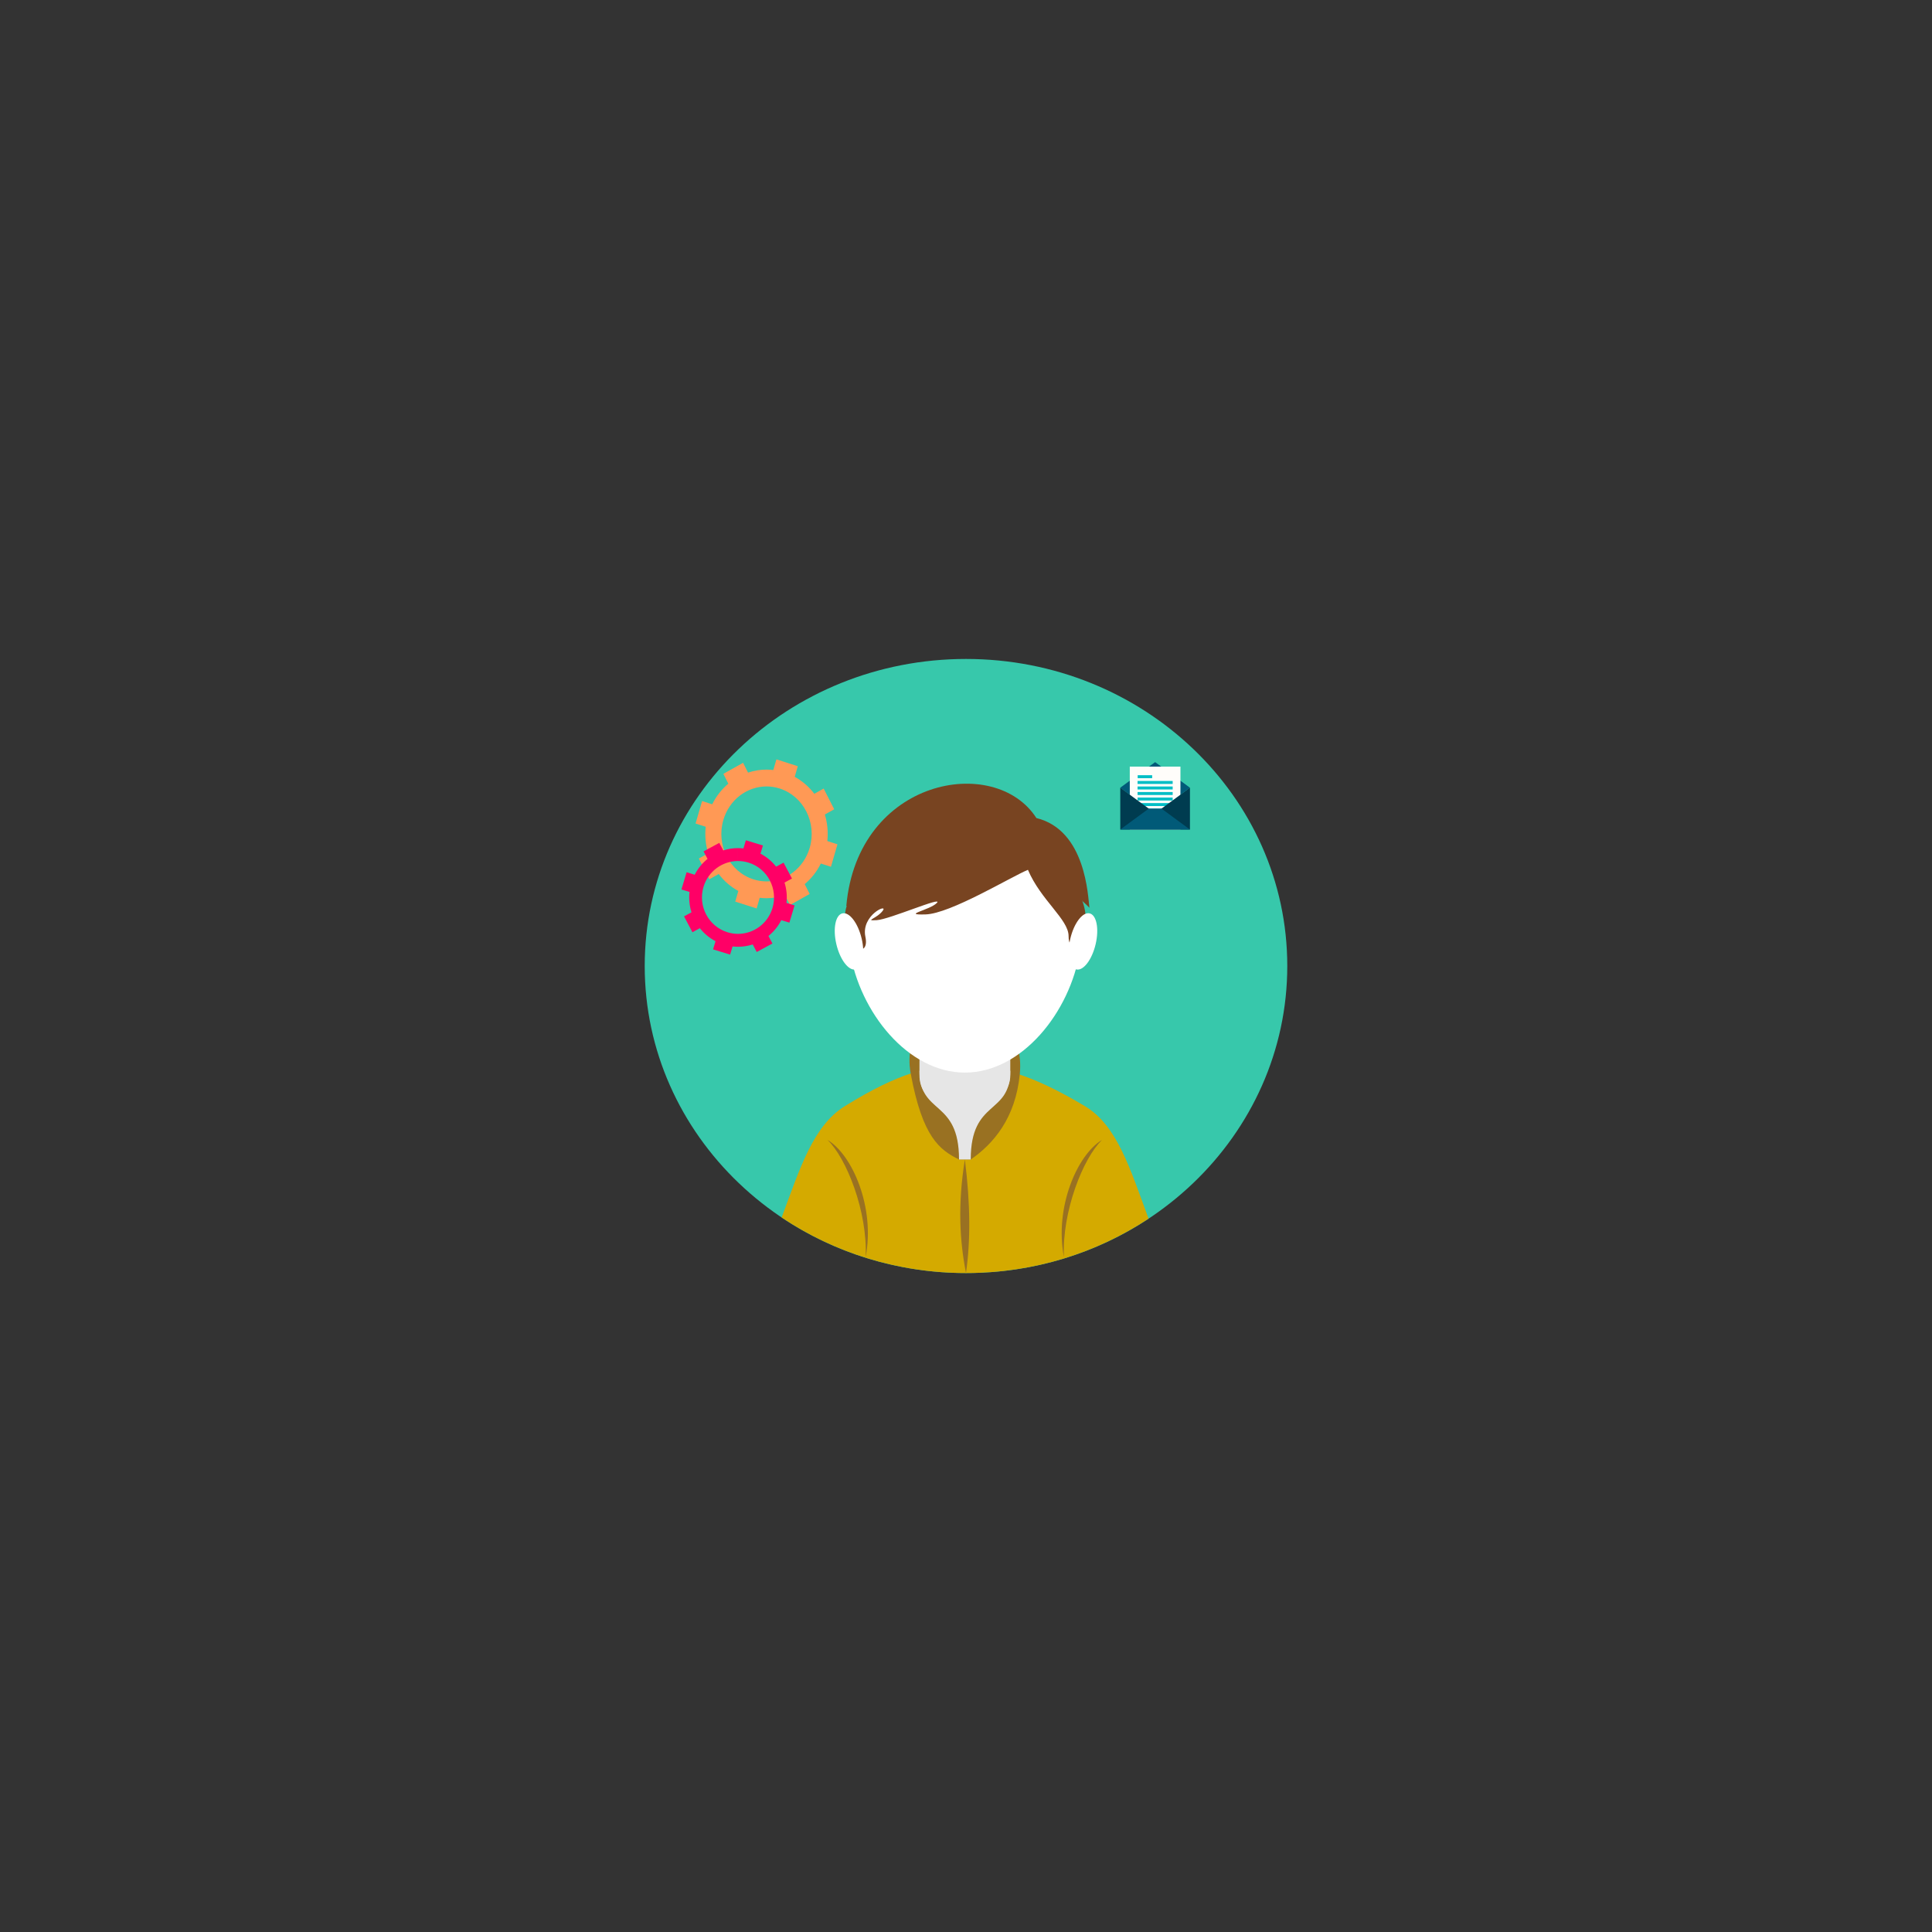 <svg xmlns="http://www.w3.org/2000/svg" width="1000" height="1000"><rect width="100%" height="100%" fill="#333333" stroke="none"/><path d="M499.998 658.926c-91.843 0-166.293-71.155-166.293-158.928s74.45-158.924 166.293-158.924c91.842 0 166.296 71.15 166.296 158.924 0 87.773-74.454 158.928-166.296 158.928" fill="#37c8ab" fill-rule="evenodd"/><path d="M437.28 572.544c-16.332 10.134-23.125 31.87-32.688 57.626 27.01 18.116 59.906 28.754 95.405 28.754 35.108 0 67.66-10.406 94.5-28.152-9.642-26.104-16.305-48.273-32.937-58.228-28.38-16.984-45.454-21.05-62.202-21.268-17.122-.218-33.903 3.79-62.077 21.268" fill="#d4aa00" fill-rule="evenodd"/><path d="M471.374 555.627c6.098 33.026 14.96 39.527 25.018 44.538h6.056c11.808-8.175 23.126-21.388 25.386-44.056 4.632-46.507-64.42-43.61-56.46-.488" fill="#997122" fill-rule="evenodd"/><path d="M475.918 491.604h47v64.97c0 21.933-47 24.45-47 0v-64.97z" fill="#e6e6e6" fill-rule="evenodd"/><path d="M475.918 554.242c0 23.186 20.474 14.413 20.474 45.925h6.056c0-31.512 20.47-22.74 20.47-45.925h-47z" fill="#e6e6e6" fill-rule="evenodd"/><path d="M499.42 429.516c99.536 0 59.185 125.657 0 125.657-59.188 0-99.538-125.657 0-125.657" fill="#fff" fill-rule="evenodd"/><path d="M532.055 450.22c-8.955 3.72-40.117 22.708-52.97 23.078-12.86.375 2.333-2.23 5.84-5.957 3.506-3.72-24.54 8.57-31.162 8.94-6.62.374 0-.74 3.114-4.84 3.12-4.095-11.295 2.237-8.955 13.4 2.334 11.17-9.642 6.99-10.422-3.434-.78-10.424.294-12.2 4.576-21.88 4.28-9.678 60.764-23.078 78.685-23.078 17.92 0 32.72 17.126 37.01 24.57 4.285 7.447 5.237 15.515 3.29 22.213-1.947 6.697-7.965 9.8-7.965 1.24s-14.413-18.613-21.034-34.25" fill="#784421" fill-rule="evenodd"/><path d="M563.93 472.753c3.623.772 5.047 7.898 3.18 15.912-1.868 8.02-6.318 13.896-9.94 13.124-3.625-.778-5.044-7.9-3.18-15.92 1.867-8.013 6.316-13.89 9.94-13.122m-127.862 0c-3.623.773-5.047 7.9-3.18 15.913 1.868 8.02 6.318 13.897 9.94 13.125 3.625-.774 5.05-7.9 3.18-15.915-1.867-8.014-6.316-13.89-9.94-13.123" fill="#fff" fill-rule="evenodd"/><path d="M438.047 468.972c5.83-66.154 76.985-78.933 98.388-45.556 25.64 6.252 26.694 40.603 27.44 46.475-.387-.86-24.6-22.34-29.667-28.97l-32.81 9.12s-37.564 10.27-63.35 18.937" fill="#784421" fill-rule="evenodd"/><path d="M499.998 658.926c-3.255-16.657-4.357-35.38-.58-58.76 2.905 23.38 2.947 42.103.58 58.76m-51.935-8.314c1.04-23.342-9.876-51.16-19.75-60.598 12.9 7.702 24.694 35.016 19.75 60.598m102.617 0c-1.042-23.342 9.874-51.16 19.745-60.598-12.896 7.702-24.69 35.016-19.746 60.598" fill="#997122" fill-rule="evenodd"/><path d="M615.92 407.71l-18.036 13.243-18.036-13.242 18.036-13.24 18.035 13.24z" fill="#015a78" fill-rule="evenodd"/><path d="M584.775 429.362h26.218v-32.566h-26.218v32.566z" fill="#fffdfa" fill-rule="evenodd"/><path d="M588.865 402.785h7.49v-1.536h-7.49v1.53zm-.073 2.982h18.183v-1.536h-18.183v1.54zm0 2.863h18.183v-1.537h-18.183v1.536zm0 2.86h18.183v-1.537h-18.183v1.536zm0 2.86h18.183v-1.535h-18.183v1.536zm0 2.862h18.183v-1.536h-18.183v1.536zm0 2.86h18.183v-1.535h-18.183v1.536z" fill="#00bec6" fill-rule="evenodd"/><path d="M579.848 429.362h36.07v-21.65l-18.035 13.24-18.035-13.24v21.65z" fill="#003c50" fill-rule="evenodd"/><path d="M579.848 429.362h36.07l-14.744-10.825h-6.58l-14.746 10.825z" fill="#015a78" fill-rule="evenodd"/><path d="M376.99 405.627l-2.58-5.08 10.2-5.72 2.584 5.08c3.056-1.023 6.277-1.56 9.56-1.556v8.708c-10.03-.004-19.305 6.825-22.374 17.43-3.757 12.983 3.216 26.708 15.57 30.655 2.266.72 4.553 1.066 6.805 1.067v8.702c-1.17 0-2.347-.07-3.526-.21l-1.6 5.51-11.064-3.534 1.594-5.512c-4.012-2.18-7.444-5.193-10.157-8.77l-4.84 2.713-5.44-10.72 4.833-2.714c-1.318-4.356-1.787-9.03-1.28-13.748l-5.244-1.677 3.364-11.62 5.246 1.675c2.077-4.215 4.943-7.822 8.346-10.673m19.764-7.277c1.167.002 2.343.07 3.524.212l1.594-5.512 11.064 3.534-1.594 5.51c4.012 2.182 7.445 5.195 10.16 8.77l4.834-2.71 5.445 10.72-4.835 2.71c1.315 4.357 1.785 9.03 1.28 13.75l5.242 1.673-3.364 11.626-5.245-1.674c-2.08 4.216-4.944 7.82-8.346 10.672l2.58 5.082-10.2 5.72-2.58-5.08c-3.06 1.02-6.283 1.555-9.56 1.553v-8.7c10.026.002 19.302-6.826 22.37-17.43 3.757-12.984-3.217-26.71-15.574-30.655-2.262-.722-4.55-1.066-6.8-1.067v-8.7z" fill="#f95"/><path d="M366.22 444.566l-2.057-3.897 8.133-4.39 2.06 3.892c2.44-.783 5.007-1.195 7.625-1.192v6.676c-7.993-.004-15.39 5.234-17.84 13.37-2.992 9.96 2.568 20.486 12.42 23.515 1.807.555 3.63.82 5.426.82v6.677c-.93 0-1.87-.054-2.81-.16l-1.272 4.226-8.82-2.71 1.27-4.23c-3.2-1.672-5.937-3.983-8.1-6.725l-3.86 2.08-4.34-8.222 3.856-2.082c-1.05-3.342-1.426-6.927-1.02-10.546l-4.184-1.286 2.683-8.916 4.18 1.284c1.657-3.235 3.942-6 6.656-8.19m15.76-5.58c.932 0 1.87.053 2.812.16l1.27-4.227 8.822 2.71-1.27 4.23c3.2 1.674 5.936 3.984 8.1 6.726l3.856-2.08 4.344 8.222-3.857 2.08c1.05 3.342 1.424 6.925 1.02 10.546l4.182 1.284-2.682 8.918-4.182-1.283c-1.655 3.236-3.94 6.002-6.653 8.19l2.056 3.898-8.133 4.387-2.06-3.896c-2.44.78-5.01 1.19-7.624 1.19v-6.676c8 .003 15.395-5.234 17.842-13.37 2.994-9.96-2.567-20.487-12.42-23.514-1.806-.556-3.63-.82-5.424-.82v-6.675z" fill="#f06"/></svg>